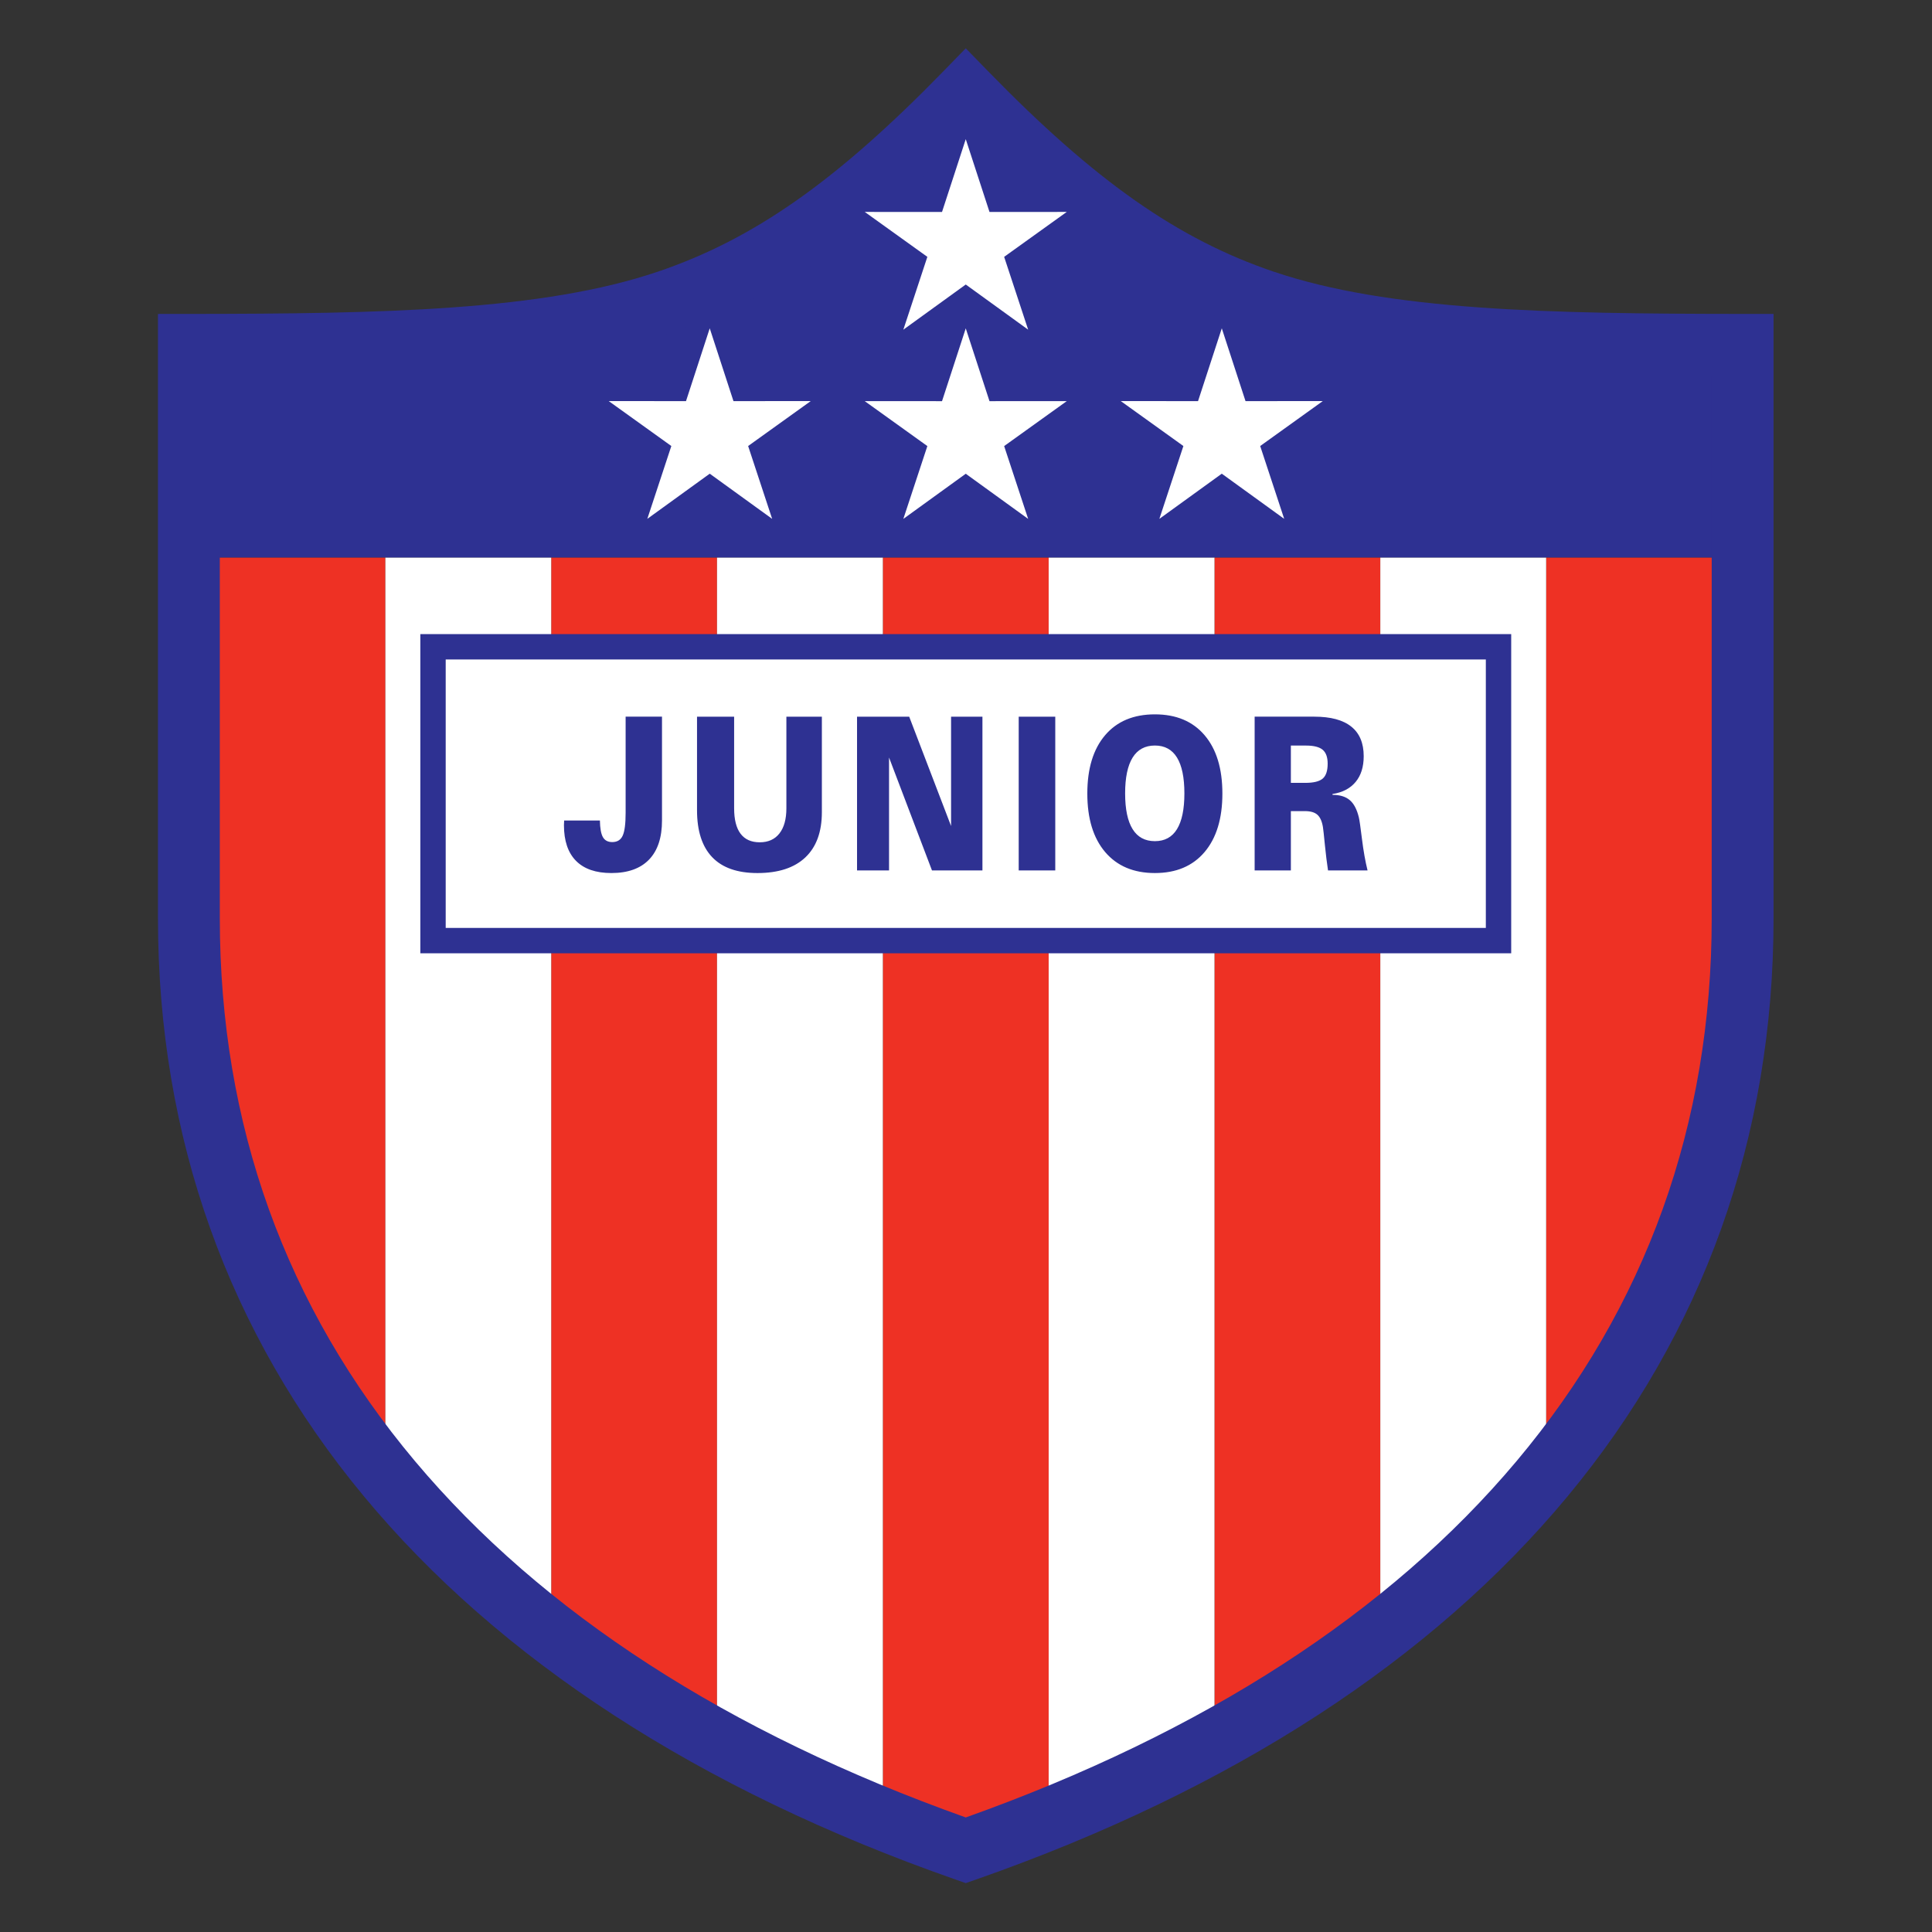 <svg height="1000" viewBox="0 0 1000 1000" width="1000" xmlns="http://www.w3.org/2000/svg"><rect x="0" y="0" width="1000" height="1000" fill="#333333" stroke="none"/><g transform="matrix(1.587 0 0 1.587 15.341 19.165)"><path d="m 51.939 169.797 v -69.405 v 0 c 70.701 -.045 118.694 -1.628 156.131 -14.297 c 34.625 -11.717 63.303 -33.105 97.245 -67.962 c 33.941 34.854 62.621 56.242 97.244 67.96 c 37.439 12.67 85.434 14.25 156.131 14.297 v 0 v 69.406 H 51.939 Z" fill="#2e3192"/><path d="m 305.314 591.416 c -9.248 -3.235 -18.254 -6.646 -27.042 -10.206 v 0 v -411.413 h 54.083 v 411.413 v 0 c -8.785 3.561 -17.792 6.971 -27.041 10.206 z m -81.125 -35.745 c -19.593 -10.736 -37.647 -22.453 -54.082 -35.109 v 0 v -350.765 h 54.082 z M 116.023 468.61 C 74.164 417.747 51.939 356.707 51.939 287.341 v 0 v -117.544 h 64.084 z M 558.69 169.797 v 117.543 v 0 c 0 69.364 -22.225 130.405 -64.082 181.268 v 0 v -298.81 H 558.69 Z M 440.521 520.56 c -16.436 12.658 -34.49 24.375 -54.082 35.111 v 0 v -385.874 h 54.082 z" fill="#ee3124"/><path d="m 278.273 581.21 c -19.15 -7.764 -37.189 -16.284 -54.082 -25.539 v 0 v -385.874 h 54.082 z M 170.108 520.562 c -20.61 -15.872 -38.673 -33.227 -54.083 -51.948 v 0 v -298.817 h 54.083 z m 324.499 -51.955 c -15.414 18.728 -33.477 36.077 -54.086 51.952 v 0 v -350.762 h 54.086 z m -108.168 87.064 c -16.895 9.255 -34.932 17.775 -54.084 25.539 v 0 v -411.413 h 54.084 z" fill="#fff"/><path d="m 131.561 198.874 h 347.512 v 95.827 H 131.561 Z" fill="#fff" stroke="#2e3192" stroke-miterlimit="20" stroke-width="8.272"/><path d="M 298.088 11.097 C 263.13 46.997 236.112 65.958 204.837 76.543 C 167.356 89.227 115.642 90.267 51.932 90.308 l -10.079 .006 v 197.027 c 0 143.508 92.382 254.876 260.13 313.595 l 3.331 1.165 l 3.332 -1.165 C 476.396 542.217 568.775 430.849 568.775 287.339 V 90.313 L 558.697 90.306 C 494.986 90.265 443.273 89.224 405.795 76.542 C 374.518 65.957 347.498 46.996 312.541 11.097 l -7.227 -7.421 z m -86.785 84.551 c 32.283 -10.924 60.021 -29.484 94.011 -63.19 c 33.992 33.704 61.725 52.264 94.012 63.19 c 38.297 12.959 88.293 14.634 149.281 14.81 c 0 18.022 0 176.882 0 176.882 c 0 67.261 -21.422 126.863 -63.674 177.152 c -41.545 49.452 -101.988 88.515 -179.619 116.19 C 227.685 553.006 167.24 513.944 125.694 464.492 C 83.445 414.203 62.022 354.602 62.022 287.342 c 0 0 0 -158.86 0 -176.884 c 60.988 -.175 110.984 -1.85 149.281 -14.81 z" fill="#2e3192"/><path d="m 174.329 255.533 h 11.663 v 0 c .04 2.531 .37 4.343 .978 5.421 c .617 1.08 1.635 1.613 3.052 1.613 c 1.626 0 2.754 -.696 3.392 -2.078 c .648 -1.381 .968 -3.877 .968 -7.476 v 0 v -31.35 h 11.863 v 33.869 v 0 c 0 5.572 -1.406 9.82 -4.221 12.745 c -2.822 2.925 -6.914 4.388 -12.291 4.388 c -5.069 0 -8.91 -1.323 -11.534 -3.981 c -2.615 -2.646 -3.932 -6.523 -3.932 -11.63 c 0 -.151 .009 -.406 .03 -.754 c .022 -.36 .032 -.615 .032 -.767 z m 43.338 -33.869 h 12.102 v 29.887 v 0 c 0 3.668 .699 6.443 2.105 8.299 c 1.406 1.858 3.494 2.787 6.256 2.787 c 2.762 0 4.907 -.963 6.415 -2.891 c 1.506 -1.926 2.266 -4.654 2.266 -8.195 v 0 v -29.887 h 11.573 v 31.142 v 0 c 0 6.442 -1.796 11.363 -5.396 14.765 c -3.594 3.401 -8.801 5.095 -15.616 5.095 c -6.534 0 -11.445 -1.718 -14.745 -5.164 c -3.304 -3.448 -4.96 -8.556 -4.96 -15.334 v 0 z m 52.189 50.154 v -50.154 h 17.011 l 13.658 35.668 v -35.668 h 10.229 v 50.154 H 294.3 l -14.007 -36.83 v 36.83 z m 52.728 0 v -50.154 h 11.924 v 50.154 z m 22.377 -25.06 c 0 -8.171 1.936 -14.509 5.807 -19.047 c 3.861 -4.538 9.279 -6.801 16.234 -6.801 c 6.932 0 12.34 2.263 16.203 6.801 c 3.869 4.539 5.807 10.876 5.807 19.047 c 0 8.137 -1.938 14.486 -5.807 19.06 c -3.863 4.56 -9.271 6.848 -16.203 6.848 c -6.936 0 -12.342 -2.288 -16.223 -6.848 c -3.883 -4.574 -5.818 -10.922 -5.818 -19.06 z m 12.332 -.069 c 0 5.166 .818 9.055 2.445 11.665 c 1.623 2.613 4.051 3.913 7.264 3.913 c 3.191 0 5.596 -1.3 7.203 -3.913 c 1.605 -2.61 2.416 -6.499 2.416 -11.665 c 0 -5.189 -.811 -9.088 -2.416 -11.701 c -1.607 -2.61 -4.012 -3.912 -7.203 -3.912 c -3.213 0 -5.641 1.312 -7.264 3.925 c -1.627 2.622 -2.445 6.522 -2.445 11.688 z m 54.055 -3.435 h 4.699 v 0 c 2.705 0 4.6 -.465 5.688 -1.393 c 1.078 -.929 1.615 -2.554 1.615 -4.864 c 0 -2.102 -.537 -3.61 -1.615 -4.526 c -1.088 -.917 -2.893 -1.382 -5.42 -1.382 v 0 h -4.967 z m -11.815 28.564 V 221.664 H 419 v 0 c 5.338 0 9.357 1.079 12.055 3.249 c 2.701 2.159 4.049 5.374 4.049 9.634 c 0 3.494 -.877 6.303 -2.643 8.415 c -1.767 2.124 -4.283 3.436 -7.535 3.924 v 0 v .278 v 0 c 2.404 0 4.279 .568 5.629 1.718 c 1.357 1.149 2.342 3.029 2.973 5.664 c .191 .767 .529 3.099 1.006 6.988 c .48 3.889 1.088 7.312 1.826 10.284 v 0 h -12.893 v 0 c -.365 -2.426 -.715 -5.211 -1.027 -8.345 c -.305 -3.146 -.518 -5.073 -.635 -5.803 c -.311 -1.88 -.91 -3.216 -1.795 -4.005 c -.889 -.801 -2.246 -1.196 -4.074 -1.196 v 0 h -4.588 v 19.349 z" fill="#2e3192"/><path d="M 305.326 3.776" fill="none" stroke="#2e3192" stroke-miterlimit="20" stroke-width="20.171"/><path d="M 305.241 602.134" fill="none" stroke="#2e3192" stroke-miterlimit="20" stroke-width="20.171"/><path d="m 221.813 95.006 l 7.74 23.741 l 25.198 -.006 l -20.414 14.651 l 7.833 23.754 l -20.357 -14.73 l -20.357 14.73 l 7.832 -23.754 l -20.413 -14.651 l 25.198 .006 z m 83.501 .016 l 7.742 23.74 l 25.197 -.005 l -20.416 14.652 l 7.83 23.753 l -20.354 -14.727 l -20.356 14.727 l 7.832 -23.753 l -20.413 -14.652 l 25.197 .005 z m 83.506 -.016 l 7.738 23.741 l 25.197 -.006 l -20.41 14.651 l 7.828 23.754 l -20.354 -14.73 l -20.359 14.73 l 7.834 -23.754 l -20.412 -14.651 l 25.191 .006 z m -83.506 -61.699 l 7.742 23.741 l 25.197 -.006 l -20.416 14.652 l 7.83 23.754 l -20.354 -14.73 l -20.356 14.73 l 7.832 -23.754 l -20.413 -14.652 l 25.197 .006 z" fill="#fff"/><path d="M 305.326 3.776" fill="#fff"/></g></svg>